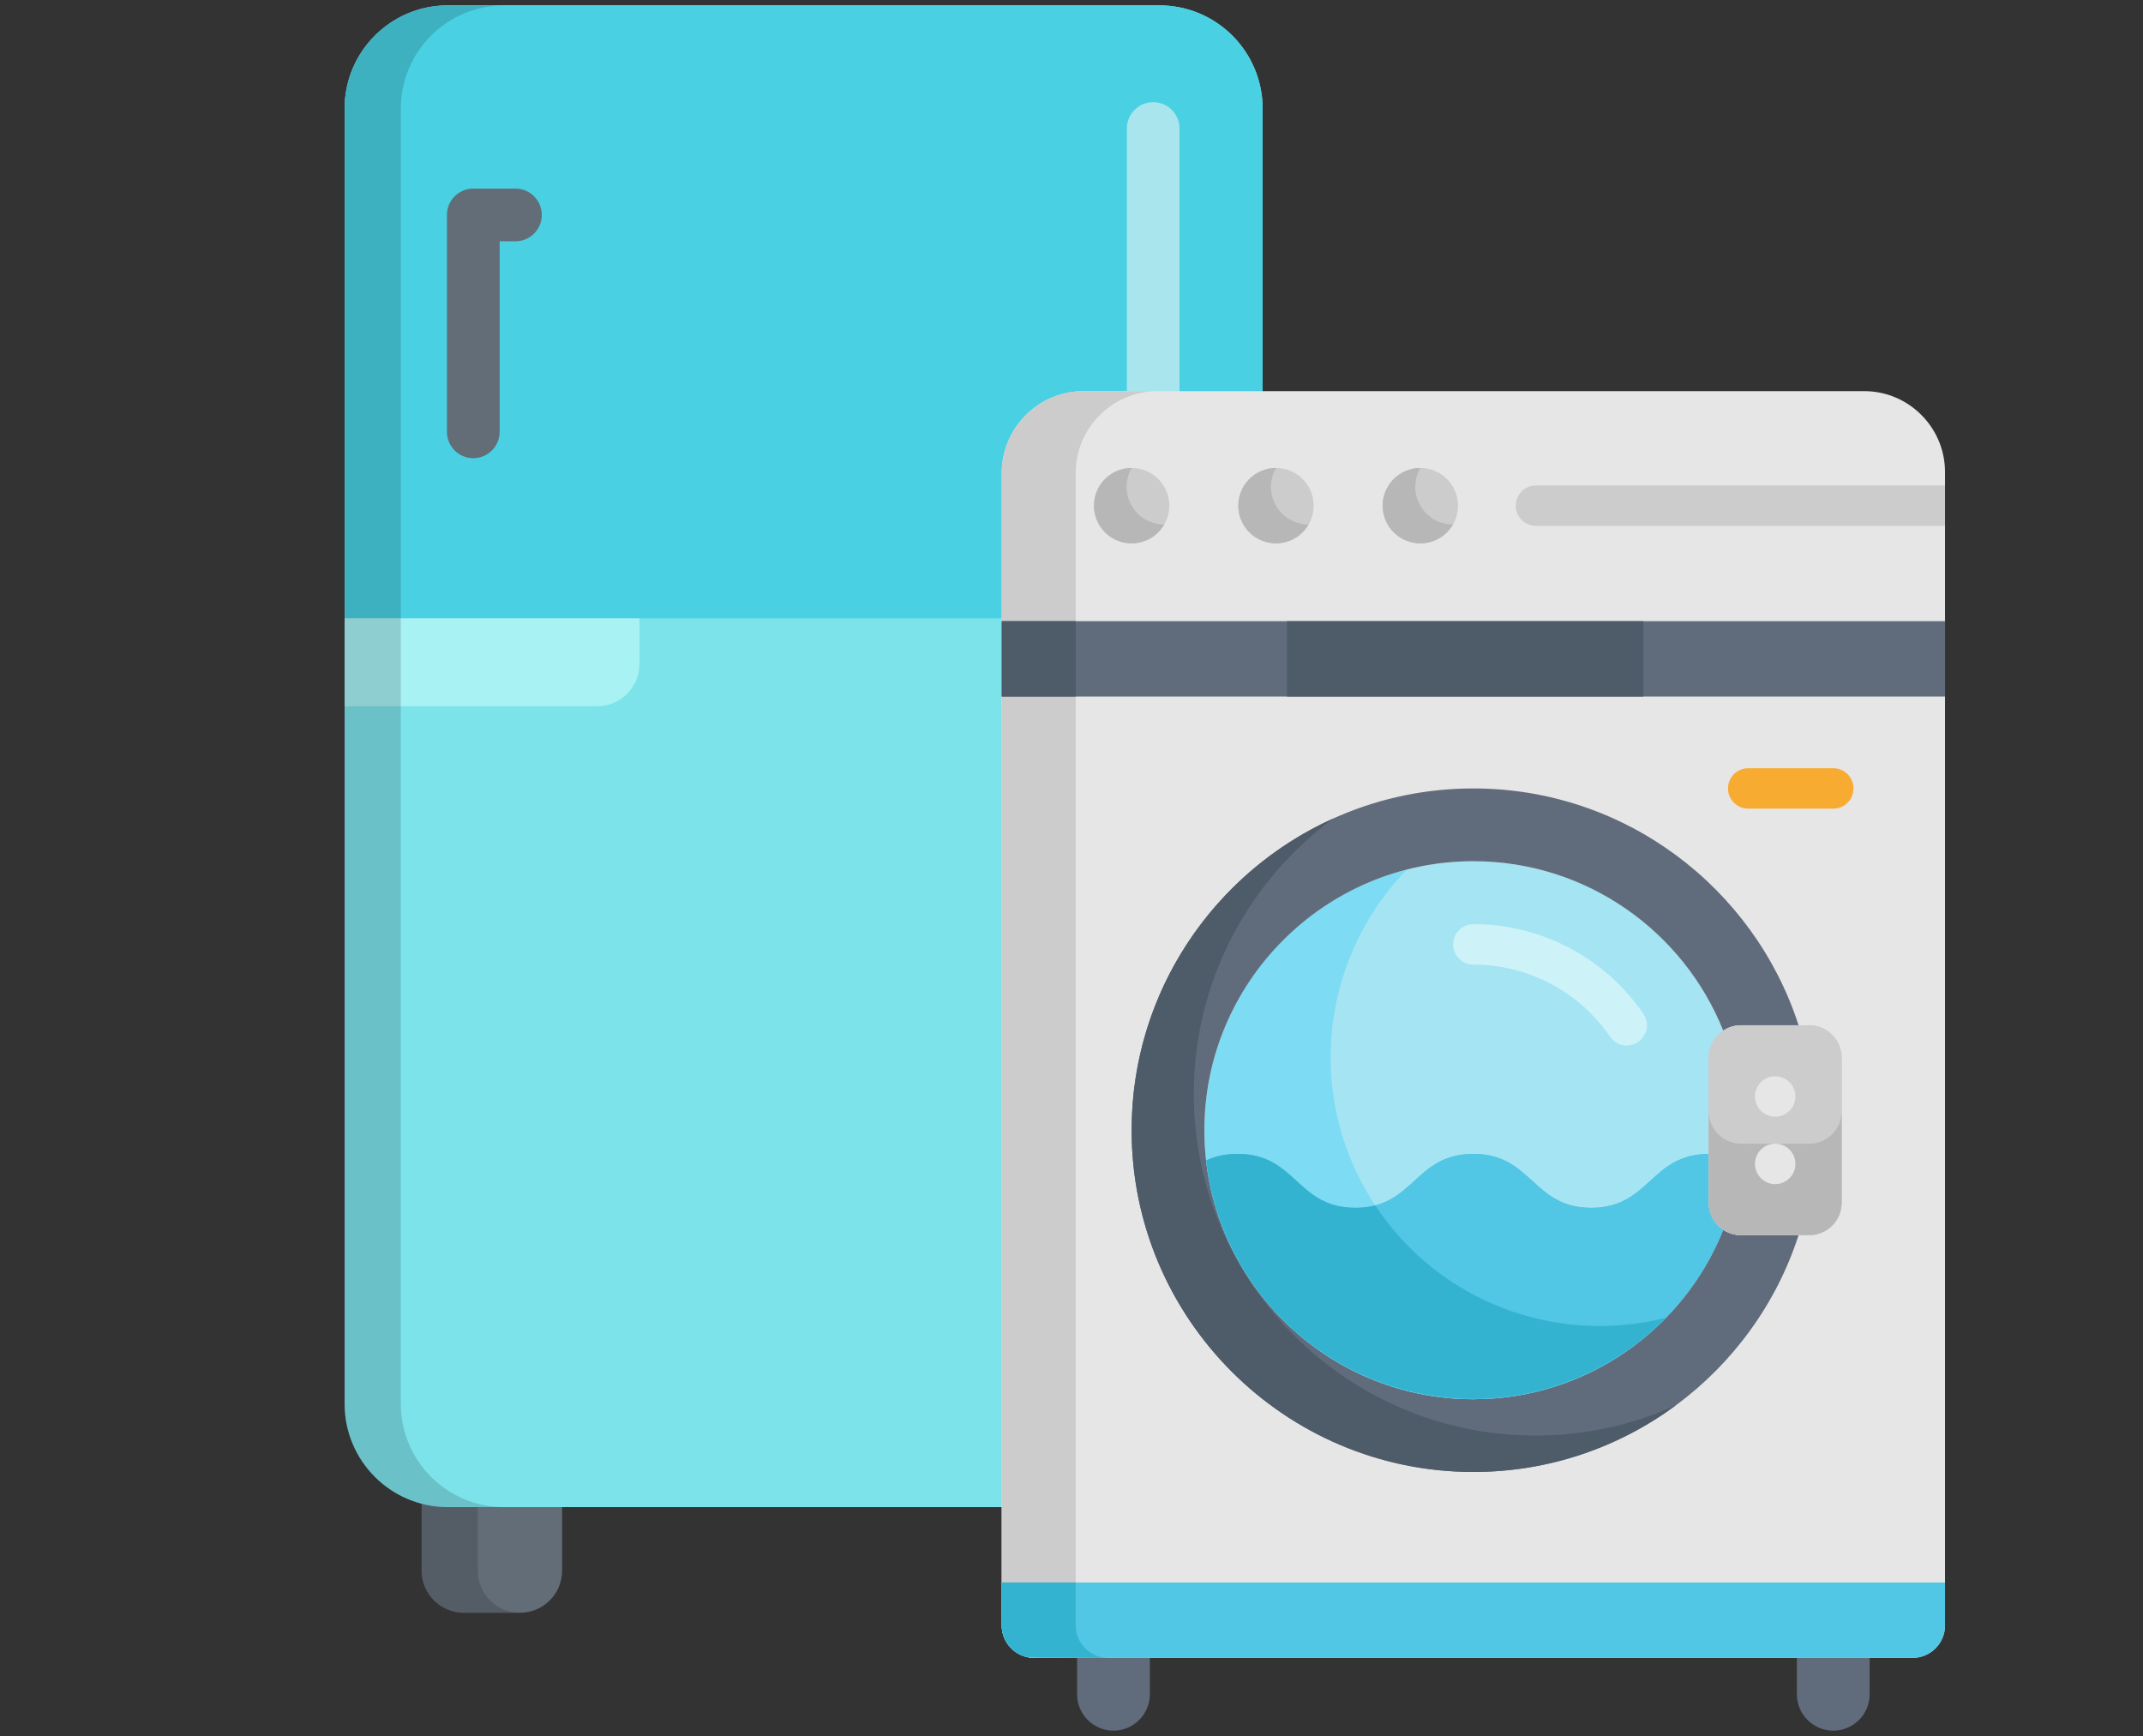<svg width="200" height="162" viewBox="0 0 200 162" fill="none" xmlns="http://www.w3.org/2000/svg">
<rect x="0" y="0" width="200" height="162" fill="#333333" stroke="none"/>
<g clip-path="url(#clip0_268_1469)">
<path d="M39.346 139.985V146.565C39.346 148.739 41.108 150.5 43.281 150.5H48.526C50.699 150.5 52.461 148.739 52.461 146.565V139.985H39.346Z" fill="#636D77"/>
<path d="M97.538 139.985V146.565C97.538 148.739 99.3 150.5 101.473 150.5H106.718C108.891 150.5 110.653 148.739 110.653 146.565V139.985H97.538Z" fill="#636D77"/>
<path opacity="0.15" d="M44.592 146.565V139.985H39.346V146.565C39.346 148.739 41.108 150.5 43.281 150.5H48.526H48.527C46.354 150.5 44.592 148.739 44.592 146.565Z" fill="#020202"/>
<path opacity="0.15" d="M102.784 146.565V139.985H97.539V146.565C97.539 148.739 99.3 150.5 101.473 150.5H106.718H106.719C104.546 150.5 102.784 148.739 102.784 146.565Z" fill="#020202"/>
<path d="M58.16 140.642H41.8C36.476 140.642 32.161 136.327 32.161 131.004V10.138C32.161 4.815 36.476 0.5 41.799 0.5H108.2C113.523 0.5 117.838 4.815 117.838 10.138V42.427V131.004C117.838 136.326 113.523 140.642 108.2 140.642L58.16 140.642Z" fill="#7DE3EA"/>
<path d="M117.838 10.138C117.838 4.815 113.524 0.5 108.2 0.5H41.799C36.476 0.5 32.161 4.815 32.161 10.138V57.709H117.839V18.002" fill="#49D0E2"/>
<g opacity="0.55">
<path d="M107.624 48.457C106.267 48.457 105.165 47.356 105.165 45.997V11.992C105.165 10.633 106.266 9.532 107.624 9.532C108.983 9.532 110.084 10.633 110.084 11.992V45.998C110.084 47.356 108.983 48.457 107.624 48.457Z" fill="#F5F5F5"/>
</g>
<g opacity="0.55">
<path d="M107.624 128.781C106.267 128.781 105.165 127.681 105.165 126.322V124.671C105.165 123.312 106.266 122.212 107.624 122.212C108.983 122.212 110.084 123.312 110.084 124.671V126.322C110.084 127.681 108.983 128.781 107.624 128.781Z" fill="#F5F5F5"/>
</g>
<g opacity="0.55">
<path d="M107.624 119.15C106.267 119.15 105.165 118.05 105.165 116.691V69.26C105.165 67.901 106.266 66.8 107.624 66.8C108.983 66.8 110.084 67.901 110.084 69.26V116.691C110.084 118.05 108.983 119.15 107.624 119.15Z" fill="#F5F5F5"/>
</g>
<path d="M32.161 57.708V65.905H36.067H49.182H55.74C57.913 65.905 59.675 64.144 59.675 61.971V57.708H32.161Z" fill="#A8F2F4"/>
<path d="M44.17 42.757C42.812 42.757 41.711 41.656 41.711 40.298V20.058C41.711 18.7 42.812 17.599 44.17 17.599H48.105C49.463 17.599 50.564 18.7 50.564 20.058C50.564 21.416 49.463 22.517 48.105 22.517H46.63V40.298C46.629 41.656 45.528 42.757 44.17 42.757Z" fill="#636D77"/>
<path opacity="0.15" d="M37.407 131.004V10.138C37.407 4.815 41.722 0.5 47.045 0.5H41.8C36.476 0.5 32.161 4.815 32.161 10.138V131.004C32.161 136.327 36.476 140.642 41.8 140.642H47.045C41.722 140.642 37.407 136.327 37.407 131.004Z" fill="#020202"/>
</g>
<g clip-path="url(#clip1_268_1469)">
<path d="M100.52 158.105C100.52 159.98 102.04 161.5 103.915 161.5C105.791 161.5 107.311 159.98 107.311 158.105C107.311 157.203 107.311 154.618 107.311 153.703H100.52C100.52 154.672 100.52 157.135 100.52 158.105Z" fill="#606C7C"/>
<path d="M167.698 153.703V154.709V157.098V158.104C167.698 159.979 169.218 161.5 171.094 161.5C172.969 161.5 174.489 159.979 174.489 158.104V157.098C174.489 156.836 174.489 154.558 174.489 153.703H167.698Z" fill="#606C7C"/>
<path d="M173.987 36.5H101.113C96.919 36.5 93.487 39.932 93.487 44.126V49.202C93.487 53.76 93.487 155.869 93.487 151.691C93.487 153.351 94.846 154.709 96.506 154.709H178.503C180.163 154.709 181.521 153.351 181.521 151.691C181.521 146.014 181.521 55.056 181.521 49.496V44.034C181.521 39.891 178.131 36.5 173.987 36.5Z" fill="#E6E6E6"/>
<path d="M100.393 151.69C100.393 146.004 100.393 54.773 100.393 49.202V44.126C100.393 39.932 103.825 36.5 108.019 36.5H101.113C96.919 36.5 93.487 39.932 93.487 44.126V49.202C93.487 54.773 93.487 146.004 93.487 151.69C93.487 153.35 94.846 154.709 96.506 154.709H103.412C101.752 154.709 100.393 153.351 100.393 151.69Z" fill="#CCCCCC"/>
<path d="M137.504 130.531C151.357 130.531 162.587 119.301 162.587 105.448C162.587 91.595 151.357 80.365 137.504 80.365C123.651 80.365 112.421 91.595 112.421 105.448C112.421 119.301 123.651 130.531 137.504 130.531Z" fill="#A5E4F2"/>
<path d="M127.545 111.198C121.795 101.24 123.652 88.978 131.31 81.137C129.137 81.692 127.002 82.549 124.963 83.726C112.966 90.652 108.856 105.993 115.782 117.99C122.709 129.986 138.049 134.097 150.046 127.17C152.084 125.994 153.894 124.573 155.461 122.969C144.842 125.68 133.294 121.157 127.545 111.198Z" fill="#7DDBF4"/>
<path d="M93.487 147.674C93.487 148.715 93.487 150.688 93.487 151.691C93.487 153.351 94.846 154.709 96.506 154.709H178.503C180.163 154.709 181.521 153.351 181.521 151.691C181.521 150.679 181.521 148.702 181.521 147.674H93.487Z" fill="#51C6E5"/>
<path d="M103.411 154.709C101.752 154.708 100.393 153.35 100.393 151.69C100.393 150.678 100.393 148.702 100.393 147.674H93.488V149.435C93.659 150.793 92.899 152.89 94.821 154.191C95.132 154.402 95.409 154.513 95.686 154.592C95.947 154.666 96.268 154.668 103.411 154.709Z" fill="#34B3D1"/>
<path d="M181.523 57.967H93.488V65.002H181.523V57.967Z" fill="#606C7C"/>
<path d="M100.395 57.967H93.488V65.002H100.395V57.967Z" fill="#4E5B68"/>
<path d="M153.359 57.967H120.109V65.002H153.359V57.967Z" fill="#4E5B68"/>
<path d="M162.487 115.259C161.874 115.259 161.302 115.072 160.825 114.755C157.125 124.012 148.066 130.57 137.504 130.57C123.663 130.57 112.402 119.309 112.402 105.468C112.402 91.626 123.663 80.366 137.504 80.366C148.066 80.366 157.125 86.924 160.825 96.181C161.302 95.864 161.874 95.678 162.487 95.678H167.858C163.717 82.867 151.676 73.575 137.504 73.575C119.918 73.575 105.611 87.882 105.611 105.468C105.611 123.054 119.918 137.362 137.504 137.362C151.676 137.362 163.717 128.07 167.858 115.259L162.487 115.259Z" fill="#606C7C"/>
<path d="M143.305 133.966C125.719 133.966 111.412 119.658 111.412 102.072C111.412 91.541 116.543 82.188 124.436 76.377C113.348 81.377 105.611 92.536 105.611 105.468C105.611 123.054 119.918 137.361 137.505 137.361C144.57 137.361 151.106 135.051 156.397 131.146C152.4 132.954 147.969 133.966 143.305 133.966Z" fill="#4E5B68"/>
<path d="M151.821 97.564C151.219 97.564 150.628 97.277 150.263 96.743C147.375 92.529 142.605 90.013 137.504 90.013C136.463 90.013 135.618 89.169 135.618 88.127C135.618 87.085 136.462 86.24 137.504 86.24C143.85 86.24 149.783 89.369 153.375 94.61C153.964 95.47 153.745 96.644 152.885 97.233C152.559 97.457 152.188 97.564 151.821 97.564Z" fill="#CDF3F9"/>
<path d="M137.504 130.57C148.066 130.57 157.125 124.013 160.825 114.755C160.888 114.797 160.954 114.836 161.02 114.874C160.097 114.356 159.468 113.368 159.468 112.24V107.683C154.009 107.709 153.993 112.712 148.506 112.712C143.003 112.712 143.003 107.681 137.501 107.681C131.999 107.681 131.999 112.712 126.497 112.712C120.995 112.712 120.995 107.681 115.494 107.681C114.292 107.681 113.354 107.921 112.562 108.296C113.972 120.811 124.619 130.57 137.504 130.57Z" fill="#5FBBE0"/>
<path d="M137.504 130.57C148.066 130.57 157.125 124.013 160.825 114.755C160.888 114.797 160.954 114.836 161.02 114.874C160.097 114.356 159.468 113.368 159.468 112.24V107.683C154.009 107.709 153.993 112.712 148.506 112.712C143.003 112.712 143.003 107.681 137.501 107.681C131.999 107.681 131.999 112.712 126.497 112.712C120.995 112.712 120.995 107.681 115.494 107.681C114.292 107.681 113.354 107.921 112.562 108.296C113.972 120.811 124.619 130.57 137.504 130.57Z" fill="#51C6E5"/>
<path d="M128.349 112.489C127.805 112.63 127.196 112.712 126.498 112.712C120.996 112.712 120.996 107.681 115.494 107.681C114.301 107.681 113.367 107.918 112.579 108.289C112.956 111.61 114.005 114.91 115.782 117.989C122.709 129.986 138.049 134.096 150.046 127.17C152.084 125.993 153.894 124.573 155.462 122.968C145.313 125.56 134.322 121.54 128.349 112.489Z" fill="#34B3D1"/>
<path d="M171.094 75.461H163.157C162.115 75.461 161.271 74.617 161.271 73.575C161.271 72.532 162.115 71.688 163.157 71.688H171.094C172.135 71.688 172.98 72.532 172.98 73.575C172.98 74.617 172.135 75.461 171.094 75.461Z" fill="#F7AB31"/>
<path d="M105.612 50.706C107.555 50.706 109.129 49.131 109.129 47.189C109.129 45.246 107.555 43.671 105.612 43.671C103.669 43.671 102.095 45.246 102.095 47.189C102.095 49.131 103.669 50.706 105.612 50.706Z" fill="#CCCCCC"/>
<path d="M105.611 47.189C104.96 46.062 105.007 44.726 105.613 43.674C105.014 43.673 104.408 43.822 103.852 44.143C102.17 45.114 101.594 47.265 102.565 48.947C103.536 50.63 105.687 51.206 107.37 50.235C107.925 49.914 108.357 49.463 108.656 48.945C107.442 48.943 106.261 48.315 105.611 47.189Z" fill="#B7B7B7"/>
<path d="M181.521 45.302H143.35C142.308 45.302 141.463 46.147 141.463 47.189C141.463 48.231 142.308 49.075 143.35 49.075H181.521V45.302Z" fill="#CCCCCC"/>
<path d="M168.859 115.259H162.487C160.826 115.259 159.468 113.9 159.468 112.24V98.696C159.468 97.036 160.826 95.677 162.487 95.677H168.859C170.519 95.677 171.877 97.036 171.877 98.696V112.24C171.877 113.9 170.519 115.259 168.859 115.259Z" fill="#CCCCCC"/>
<path d="M168.859 115.259H162.487C160.826 115.259 159.468 113.9 159.468 112.24V98.696C159.468 97.036 160.826 95.677 162.487 95.677H168.859C170.519 95.677 171.877 97.036 171.877 98.696V112.24C171.877 113.9 170.519 115.259 168.859 115.259Z" fill="#CCCCCC"/>
<path d="M168.859 106.726H162.487C160.826 106.726 159.468 105.367 159.468 103.707V112.24C159.468 113.9 160.826 115.259 162.487 115.259H168.859C170.519 115.259 171.877 113.9 171.877 112.24V103.707C171.877 105.367 170.519 106.726 168.859 106.726Z" fill="#B7B7B7"/>
<path d="M165.675 104.21C164.633 104.21 163.787 103.366 163.787 102.324C163.787 101.282 164.631 100.437 165.673 100.437H165.675C166.717 100.437 167.562 101.282 167.562 102.324C167.562 103.366 166.717 104.21 165.675 104.21Z" fill="#E6E6E6"/>
<path d="M165.675 110.499C164.633 110.499 163.787 109.654 163.787 108.612C163.787 107.57 164.631 106.726 165.673 106.726H165.675C166.717 106.726 167.562 107.57 167.562 108.612C167.562 109.654 166.717 110.499 165.675 110.499Z" fill="#E6E6E6"/>
<path d="M119.084 50.706C121.026 50.706 122.601 49.131 122.601 47.189C122.601 45.246 121.026 43.671 119.084 43.671C117.141 43.671 115.566 45.246 115.566 47.189C115.566 49.131 117.141 50.706 119.084 50.706Z" fill="#CCCCCC"/>
<path d="M119.083 47.189C118.432 46.062 118.479 44.726 119.084 43.674C118.486 43.673 117.879 43.822 117.324 44.143C115.642 45.114 115.065 47.265 116.037 48.947C117.008 50.63 119.159 51.206 120.842 50.235C121.397 49.914 121.829 49.463 122.127 48.945C120.914 48.943 119.733 48.315 119.083 47.189Z" fill="#B7B7B7"/>
<path d="M132.555 50.706C134.498 50.706 136.073 49.131 136.073 47.189C136.073 45.246 134.498 43.671 132.555 43.671C130.613 43.671 129.038 45.246 129.038 47.189C129.038 49.131 130.613 50.706 132.555 50.706Z" fill="#CCCCCC"/>
<path d="M132.555 47.189C131.904 46.062 131.951 44.726 132.556 43.674C131.958 43.673 131.351 43.822 130.796 44.143C129.114 45.114 128.537 47.265 129.509 48.947C130.48 50.63 132.631 51.206 134.313 50.235C134.869 49.914 135.301 49.463 135.599 48.945C134.385 48.943 133.205 48.315 132.555 47.189Z" fill="#B7B7B7"/>
</g>
<defs>
<clipPath id="clip0_268_1469">
<rect width="150" height="150" fill="white" transform="translate(0 0.5)"/>
</clipPath>
<clipPath id="clip1_268_1469">
<rect width="125" height="125" fill="white" transform="translate(75 36.5)"/>
</clipPath>
</defs>
</svg>
